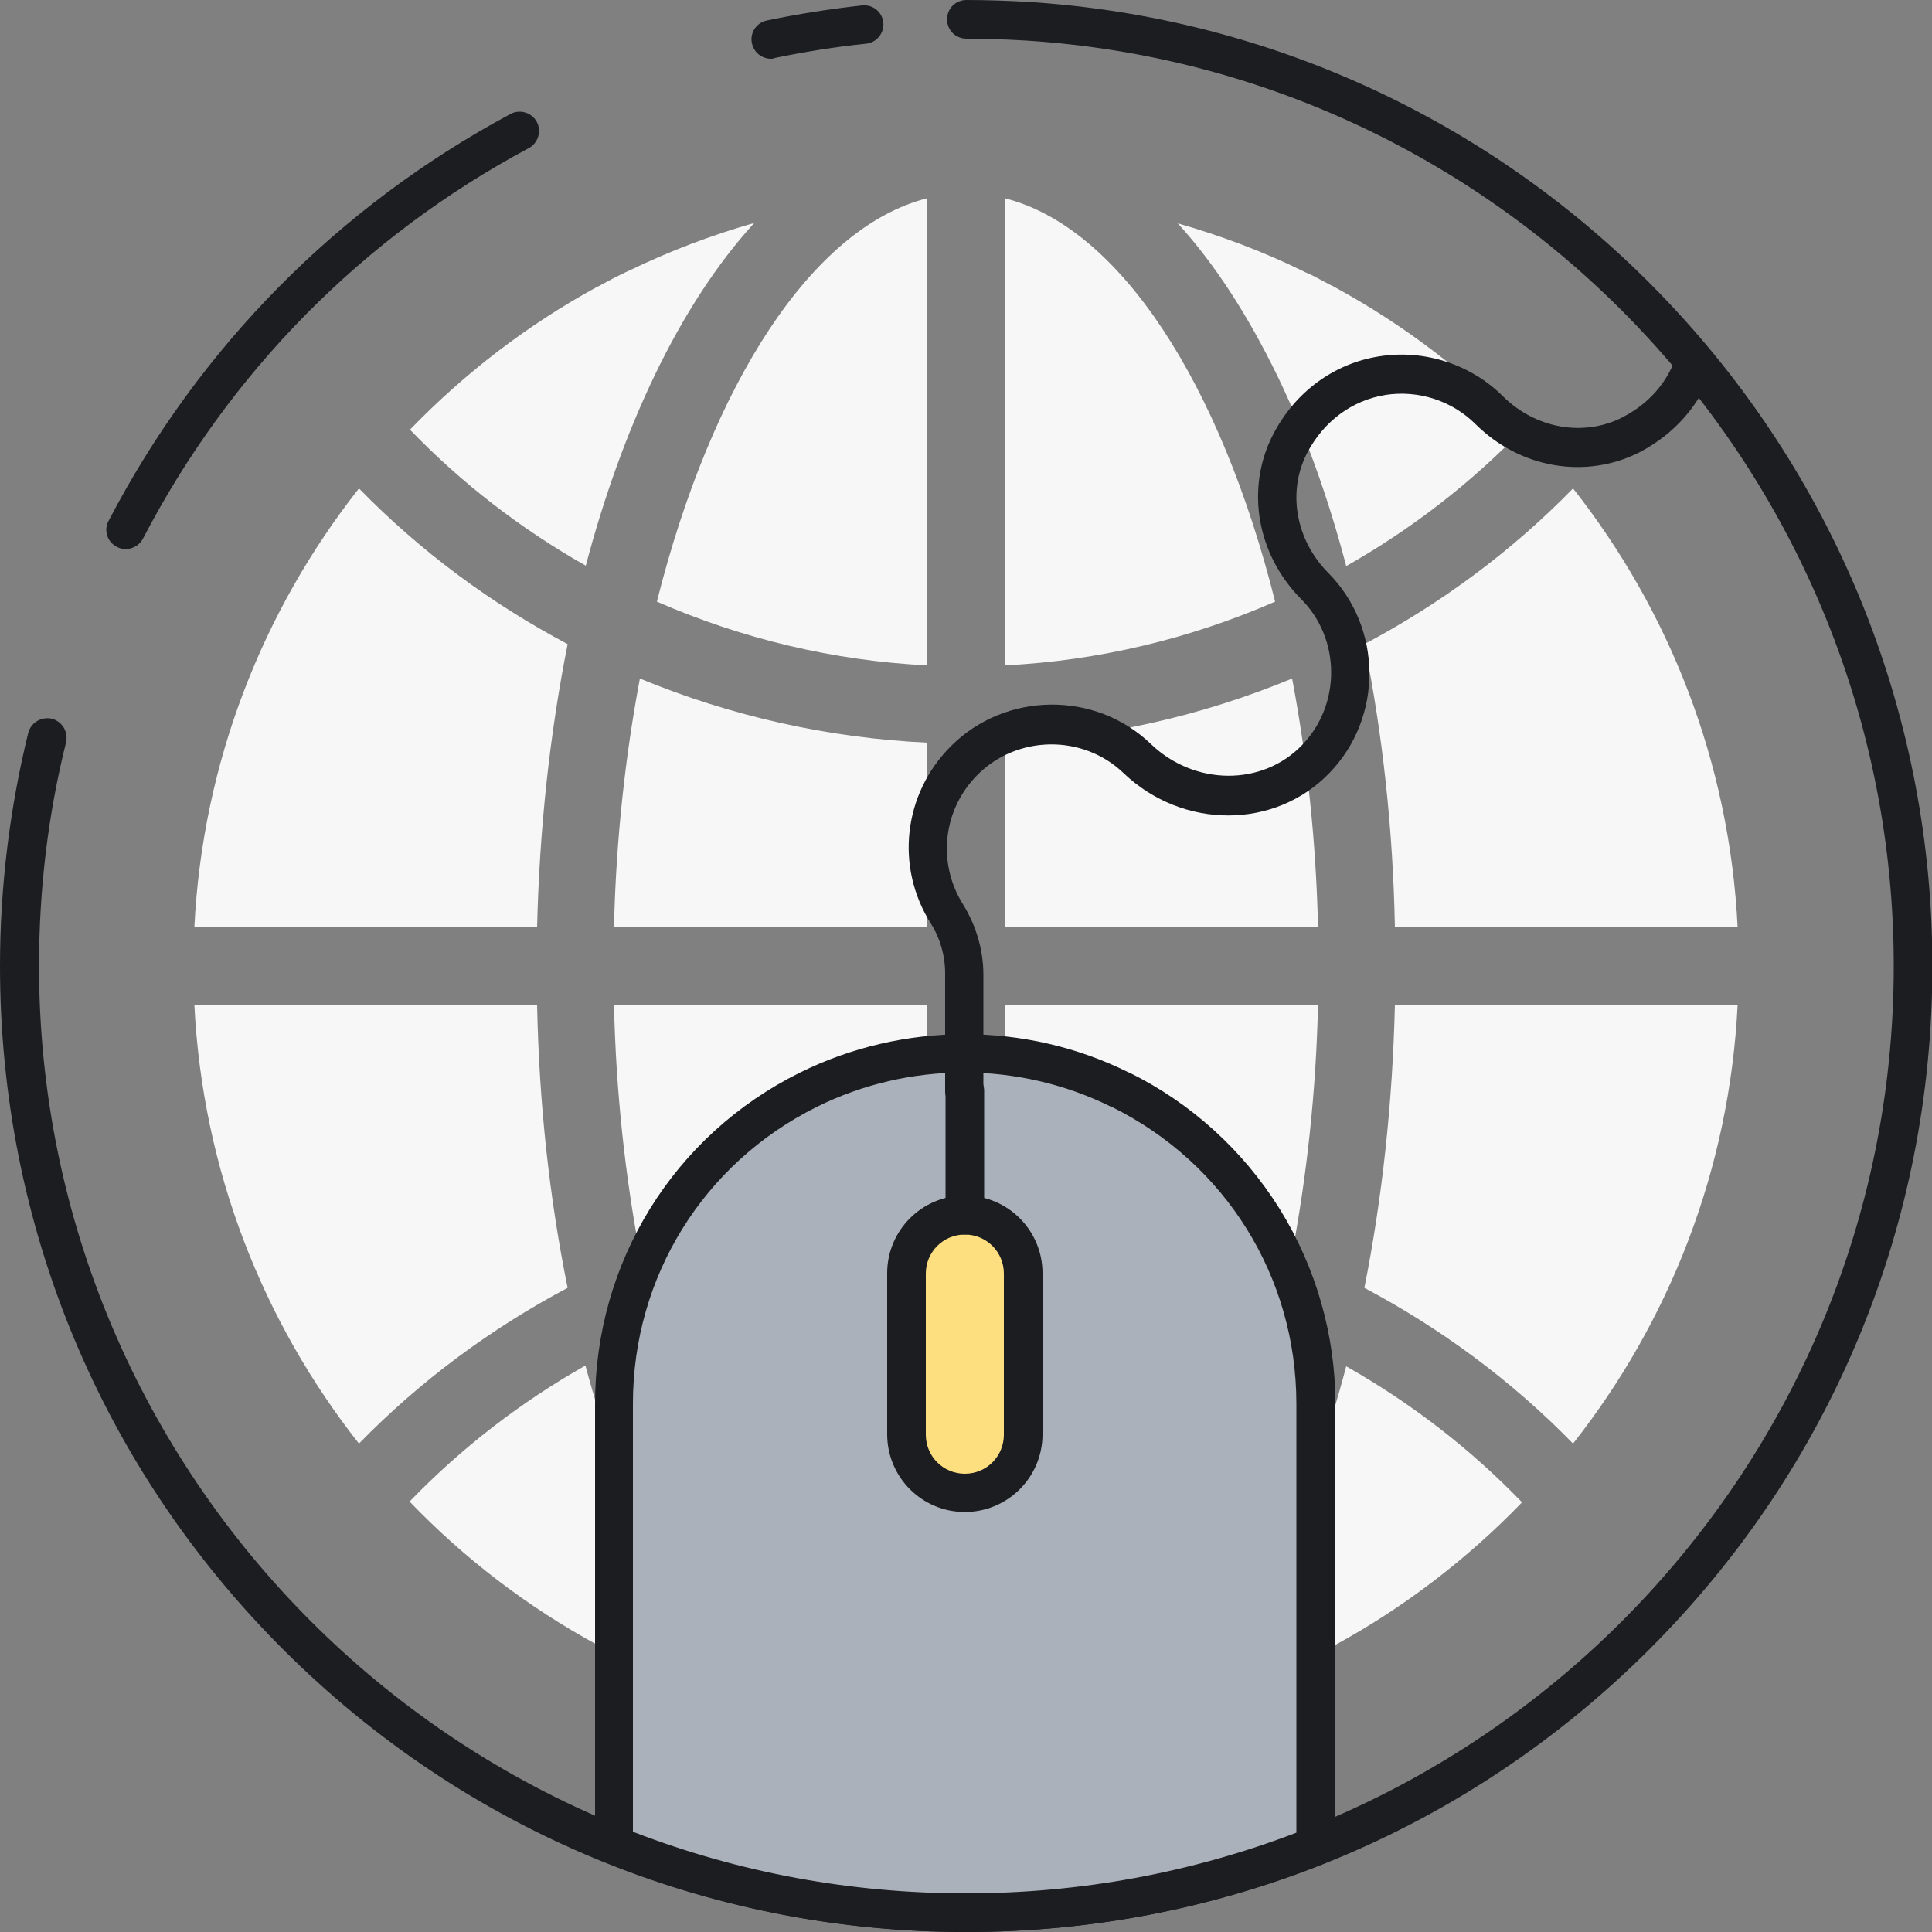 <?xml version="1.0" encoding="utf-8"?>
<!-- Generator: Adobe Illustrator 19.2.0, SVG Export Plug-In . SVG Version: 6.00 Build 0)  -->
<svg version="1.1" id="Layer_1" xmlns="http://www.w3.org/2000/svg" xmlns:xlink="http://www.w3.org/1999/xlink" x="0px" y="0px"
	 viewBox="0 0 500 500" style="enable-background:new 0 0 500 500;" xml:space="preserve">
<rect x="0" y="0" width="500" height="500" fill="#808080" stroke="none"/>
<style type="text/css">
	.st0{fill:#ECF4F7;}
	.st1{fill:#1C1D21;}
	.st2{fill:#f7f7f7;}
	.st3{fill:#AAB1BA;}
	.st4{fill:none;stroke:#1C1D21;stroke-width:10;stroke-linecap:round;stroke-linejoin:round;stroke-miterlimit:10;}
	.st5{fill:#FDDF7F;}
	.st6{fill:#FFFFFF;}
</style>
<g>
	<g>
		<g>
			<g>
				<path class="st1" d="M32.5,142.1c-0.8,0-1.6-0.2-2.3-0.6c-2.5-1.3-3.4-4.3-2.1-6.7c23.4-44.9,59.3-81.3,104-105.3
					c2.4-1.3,5.5-0.4,6.8,2c1.3,2.4,0.4,5.5-2,6.8C93.9,61.3,59.4,96.3,37,139.4C36.1,141.1,34.3,142.1,32.5,142.1z"/>
			</g>
		</g>
		<g>
			<g>
				<path class="st1" d="M250,500c-66.8,0-129.6-26-176.8-73.2C26,379.6,0,316.8,0,250c0-20.4,2.5-40.7,7.3-60.3
					c0.7-2.7,3.4-4.3,6.1-3.7c2.7,0.7,4.3,3.4,3.7,6.1c-4.7,18.8-7,38.3-7,57.9c0,132.3,107.7,240,240,240s240-107.7,240-240
					c0-126.3-98.6-231.5-224.5-239.5c-5.1-0.3-10.3-0.5-15.5-0.5c-2.8,0-5-2.2-5-5s2.2-5,5-5c5.4,0,10.8,0.2,16.1,0.5
					c63.3,4,122.3,31.8,165.9,78.1c43.8,46.5,68,107.4,68,171.4c0,66.8-26,129.6-73.2,176.8C379.6,474,316.8,500,250,500z"/>
			</g>
		</g>
		<g>
			<g>
				<path class="st1" d="M199.5,15.2c-2.3,0-4.4-1.6-4.9-4c-0.6-2.7,1.2-5.4,3.9-5.9c8.1-1.7,16.4-3,24.6-3.9
					c2.8-0.3,5.2,1.7,5.5,4.4c0.3,2.7-1.7,5.2-4.4,5.5c-7.9,0.8-15.9,2.1-23.7,3.7C200.1,15.2,199.8,15.2,199.5,15.2z"/>
			</g>
		</g>
	</g>
	<g>
		<g>
			<g>
				<path class="st2" d="M407.1,373.6C432,342,447.6,302.7,449.7,260h-88.7c-0.6,25.5-3.3,50.2-7.9,73.3
					C372.9,343.8,391.2,357.3,407.1,373.6z"/>
			</g>
		</g>
		<g>
			<g>
				<path class="st2" d="M338,429.6c1.1-0.6,2.3-1.1,3.4-1.7c1-0.5,2-1.1,3-1.6c0.3-0.2,0.7-0.4,1-0.5c18-9.8,34.4-22.4,48.5-37
					c-13.5-14-28.9-25.8-45.5-35.2c-4.7,17.9-10.7,34.5-17.9,49.3c-7.6,15.8-16.3,29.1-25.8,39.5c11.2-3.2,22-7.3,32.5-12.4
					C337.5,429.8,337.7,429.7,338,429.6z"/>
			</g>
		</g>
		<g>
			<g>
				<path class="st2" d="M260,448.7c29.9-7.5,55.9-48.3,70-104.4c-22-9.6-45.7-15.3-70-16.5V448.7z"/>
			</g>
		</g>
		<g>
			<g>
				<path class="st2" d="M260,240h81.1c-0.5-22.6-2.9-44.3-6.7-64.4c-23.4,9.7-48.6,15.4-74.4,16.6V240z"/>
			</g>
		</g>
		<g>
			<g>
				<path class="st2" d="M260,51.3v120.9c24.3-1.2,48-6.9,70-16.5C315.9,99.5,289.9,58.8,260,51.3z"/>
			</g>
		</g>
		<g>
			<g>
				<path class="st2" d="M407.1,126.4c-15.9,16.3-34.2,29.8-54,40.3c4.7,23.1,7.4,47.8,7.9,73.3h88.7
					C447.6,197.3,432,158,407.1,126.4z"/>
			</g>
		</g>
		<g>
			<g>
				<path class="st2" d="M260,307.8c25.8,1.2,50.9,6.9,74.4,16.6c3.8-20.2,6.2-41.9,6.7-64.4H260V307.8z"/>
			</g>
		</g>
		<g>
			<g>
				<path class="st2" d="M348.4,146.5c16.6-9.4,32-21.2,45.5-35.2c-14.1-14.7-30.5-27.2-48.5-37c-0.3-0.2-0.7-0.4-1-0.5
					c-1-0.5-2-1.1-3-1.6c-1.1-0.6-2.3-1.2-3.5-1.7c-0.2-0.1-0.4-0.2-0.6-0.3c-10.4-5.1-21.3-9.2-32.5-12.4
					c9.5,10.4,18.1,23.7,25.8,39.5C337.7,112,343.7,128.6,348.4,146.5z"/>
			</g>
		</g>
		<g>
			<g>
				<path class="st2" d="M240,448.7V327.8c-24.3,1.2-48,6.9-70,16.5C184.1,400.5,210.1,441.2,240,448.7z"/>
			</g>
		</g>
		<g>
			<g>
				<path class="st2" d="M240,192.2c-25.8-1.2-50.9-6.9-74.4-16.6c-3.8,20.2-6.2,41.9-6.7,64.4H240V192.2z"/>
			</g>
		</g>
		<g>
			<g>
				<path class="st2" d="M92.9,126.4C68,158,52.4,197.3,50.3,240h88.7c0.6-25.5,3.3-50.2,7.9-73.3
					C127.1,156.2,108.8,142.7,92.9,126.4z"/>
			</g>
		</g>
		<g>
			<g>
				<path class="st2" d="M240,51.3c-29.9,7.5-55.9,48.3-70,104.4c22,9.6,45.7,15.3,70,16.5V51.3z"/>
			</g>
		</g>
		<g>
			<g>
				<path class="st2" d="M240,260h-81.1c0.5,22.6,2.9,44.3,6.7,64.4c23.4-9.7,48.6-15.4,74.4-16.6V260z"/>
			</g>
		</g>
		<g>
			<g>
				<path class="st2" d="M154.6,425.7c0.3,0.2,0.7,0.4,1,0.5c1,0.5,2,1.1,3,1.6c1.1,0.6,2.3,1.2,3.5,1.7c0.2,0.1,0.4,0.2,0.6,0.3
					c10.4,5.1,21.3,9.2,32.5,12.4c-9.5-10.4-18.1-23.7-25.8-39.5c-7.2-14.9-13.1-31.5-17.9-49.3c-16.6,9.4-32,21.2-45.5,35.2
					C120.2,403.4,136.6,415.9,154.6,425.7z"/>
			</g>
		</g>
		<g>
			<g>
				<path class="st2" d="M169.4,97.2c7.6-15.8,16.3-29.1,25.8-39.5c-11.2,3.2-22,7.3-32.5,12.4c-0.2,0.1-0.5,0.2-0.7,0.3
					c-1.1,0.6-2.3,1.1-3.4,1.7c-1,0.5-2,1.1-3,1.6c-0.3,0.2-0.7,0.4-1,0.5c-18,9.8-34.4,22.4-48.5,37c13.5,14,28.9,25.8,45.5,35.2
					C156.3,128.6,162.3,112,169.4,97.2z"/>
			</g>
		</g>
		<g>
			<g>
				<path class="st2" d="M92.9,373.6c15.9-16.3,34.2-29.8,54-40.3c-4.7-23.1-7.4-47.8-7.9-73.3H50.3C52.4,302.7,68,342,92.9,373.6z"
					/>
			</g>
		</g>
	</g>
	<g>
		<g>
			<path class="st3" d="M340.5,363.3c0-34.5-19.6-66-50.5-81.3l-0.3-0.1c-25.4-12.6-55.2-12.5-80.6,0.1l0,0
				c-30.8,15.3-50.3,46.8-50.3,81.2V408c0,0,0,47,0,69.5c28.2,11.3,58.9,17.5,91.1,17.5h0c32,0,62.5-6.1,90.5-17.3V408L340.5,363.3z
				"/>
		</g>
	</g>
	<g>
		<g>
			<path class="st1" d="M250,500c-32.1,0-63.4-6-92.9-17.9c-1.9-0.8-3.1-2.6-3.1-4.6V363.2c0-36.5,20.3-69.4,53-85.6
				c26.6-13.2,58.4-13.3,85-0.1l0.3,0.1c16,7.9,29.4,20.1,38.9,35.3c9.4,15.2,14.4,32.6,14.4,50.5v114.4c0,2-1.2,3.9-3.2,4.6
				C313,494.1,281.9,500,250,500z M163.9,474.1c27.5,10.6,56.4,15.9,86.1,15.9c29.5,0,58.3-5.3,85.5-15.7v-111
				c0-32.8-18.3-62.2-47.7-76.8l-0.3-0.1c-23.9-11.8-52.3-11.8-76.2,0.1c-29.3,14.6-47.5,44-47.5,76.7V474.1z M340.5,477.7
				L340.5,477.7L340.5,477.7z"/>
		</g>
	</g>
	<g>
		<g>
			<path class="st5" d="M249.7,386.3L249.7,386.3c-8.3,0-15.1-6.8-15.1-15.1v-41.7c0-8.3,6.8-15.1,15.1-15.1l0,0
				c8.3,0,15.1,6.8,15.1,15.1v41.7C264.8,379.6,258.1,386.3,249.7,386.3z"/>
		</g>
	</g>
	<g>
		<g>
			<path class="st1" d="M249.7,391.3c-11.1,0-20.1-9-20.1-20.1v-41.7c0-11.1,9-20.1,20.1-20.1c11.1,0,20.1,9,20.1,20.1v41.7
				C269.8,382.3,260.8,391.3,249.7,391.3z M249.7,319.5c-5.6,0-10.1,4.5-10.1,10.1v41.7c0,5.6,4.5,10.1,10.1,10.1
				c5.6,0,10.1-4.5,10.1-10.1v-41.7C259.8,324,255.3,319.5,249.7,319.5z"/>
		</g>
	</g>
	<g>
		<g>
			<path class="st1" d="M249.7,319.5c-2.8,0-5-2.2-5-5v-32.2c0-2.8,2.2-5,5-5s5,2.2,5,5v32.2C254.7,317.3,252.5,319.5,249.7,319.5z"
				/>
		</g>
	</g>
	<g>
		<g>
			<path class="st1" d="M249.6,287.3c-2.8,0-5-2.2-5-5v-30.4c0-4.6-1.3-9.1-3.7-12.9c-9.3-14.7-7.1-33.6,5.2-45.9
				c14.1-14.1,37.4-14.4,51.8-0.5c11.3,10.8,28.8,10.9,39.1,0.2c10.1-10.5,10-27.5-0.3-37.8c-11.5-11.6-14.4-28.7-7.2-42.6
				c5.7-11,15.8-18.4,27.6-20.2c11.6-1.8,23.6,2.1,31.9,10.4c8.4,8.3,20.7,10.5,30.7,5.5c8.7-4.4,12.5-11.1,14.1-15.9
				c0.9-2.6,3.7-4,6.3-3.1c2.6,0.9,4,3.7,3.1,6.3c-3.1,9.3-9.9,17-19,21.7c-13.9,7-30.8,4.1-42.3-7.3c-6.1-6.1-14.8-8.9-23.3-7.6
				c-8.7,1.4-16,6.8-20.3,15c-5.2,10-3,22.5,5.4,31c14.1,14.2,14.3,37.4,0.4,51.8c-14.1,14.7-38,14.7-53.3,0.1
				c-10.5-10.1-27.5-9.9-37.8,0.4c-9,9-10.5,22.8-3.8,33.5c3.4,5.5,5.3,11.8,5.3,18.3v30.4C254.6,285,252.4,287.3,249.6,287.3z"/>
		</g>
	</g>
</g>
</svg>
